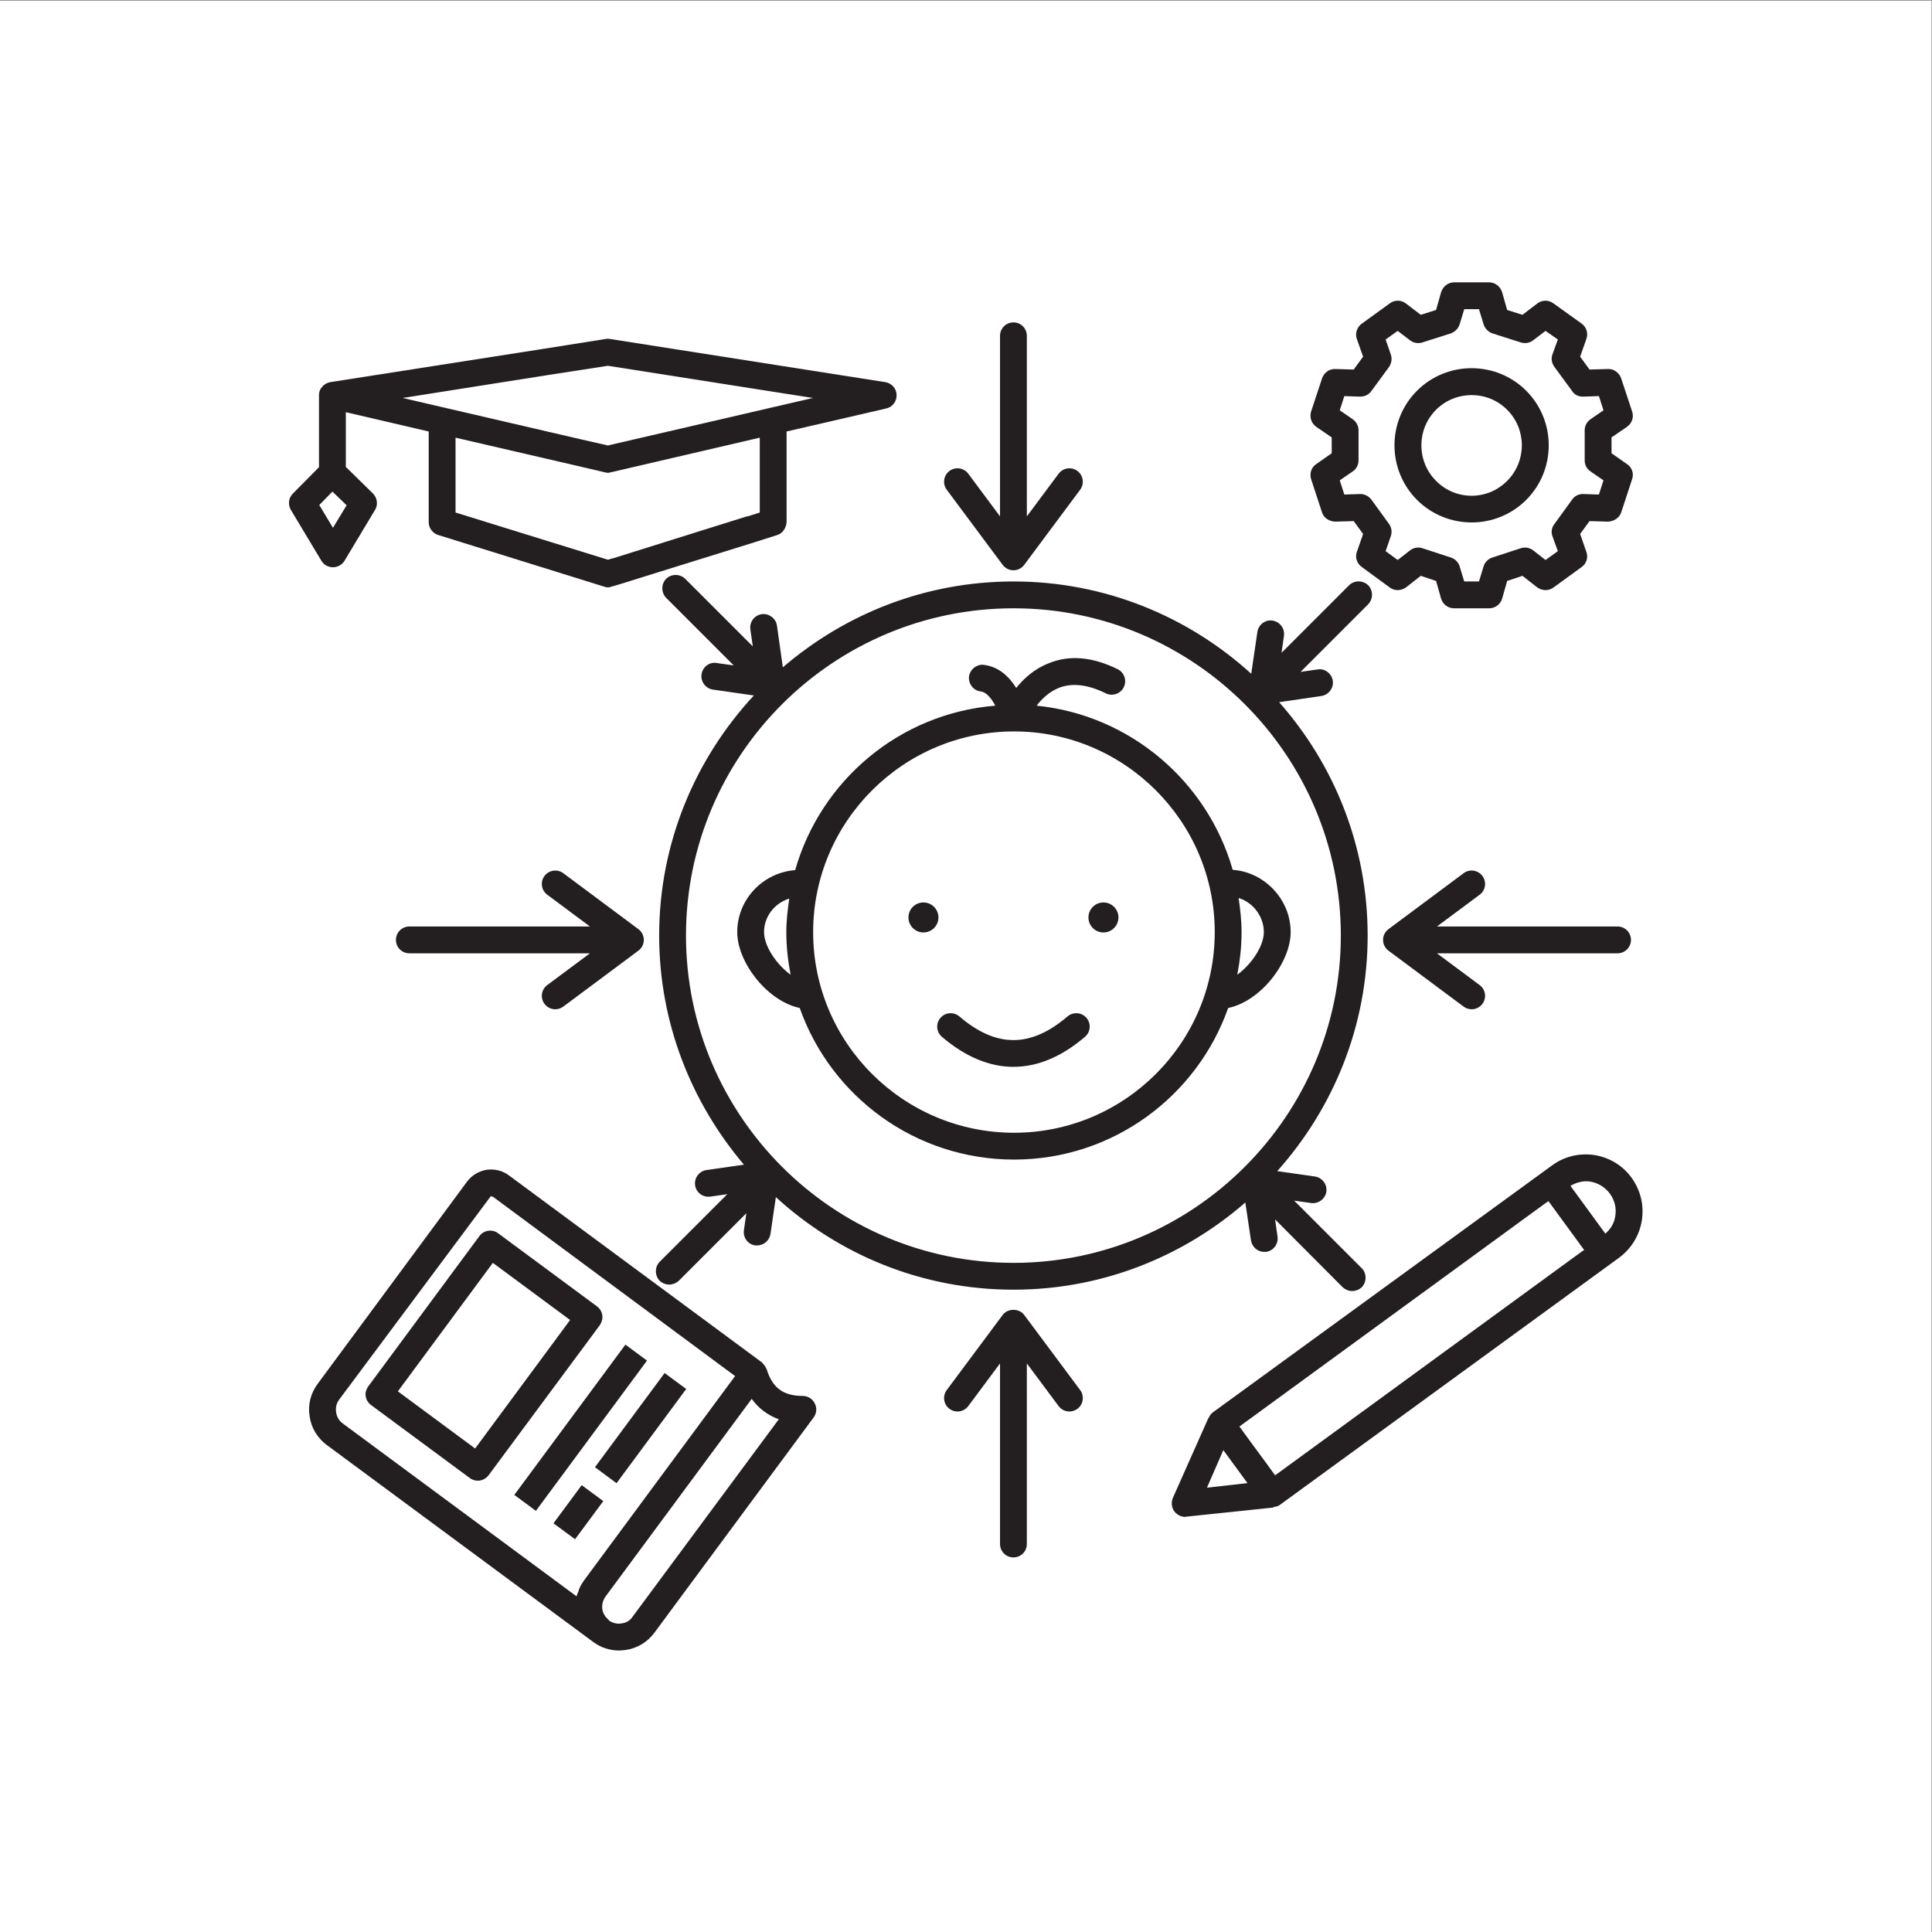 <?xml version="1.0" encoding="UTF-8" standalone="no"?>
<!-- Created with Inkscape (http://www.inkscape.org/) -->

<svg
   version="1.1"
   id="svg2"
   width="2400"
   height="2400"
   viewBox="0 0 2400 2400"
   sodipodidocname="shutterstock_1476186818.svg"
   inkscapeversion="1.3 (1:1.3+202307231459+0e150ed6c4)"
   xmlnsinkscape="http://www.inkscape.org/namespaces/inkscape"
   xmlnssodipodi="http://sodipodi.sourceforge.net/DTD/sodipodi-0.dtd"
   xmlns="http://www.w3.org/2000/svg"
   xmlnssvg="http://www.w3.org/2000/svg">
  <rect x="0" y="0" width="2400" height="2400" fill="#808080" stroke="none"/>
  <defs
     id="defs6" />
  <sodipodinamedview
     id="namedview4"
     pagecolor="#ffffff"
     bordercolor="#000000"
     borderopacity="0.25"
     inkscapeshowpageshadow="2"
     inkscapepageopacity="0.0"
     inkscapepagecheckerboard="0"
     inkscapedeskcolor="#d1d1d1"
     inkscapezoom="0.245"
     inkscapecx="667.892"
     inkscapecy="1011.029"
     inkscapewindow-width="1920"
     inkscapewindow-height="1043"
     inkscapewindow-x="3840"
     inkscapewindow-y="0"
     inkscapewindow-maximized="1"
     inkscapecurrent-layer="g8" />
  <g
     id="g8"
     inkscapegroupmode="layer"
     inkscapelabel="ink_ext_XXXXXX"
     transform="matrix(1.333,0,0,-1.333,0,3333.333)">
    <path
       d="m 1800,700 h -1800 v 1800 h 1800 v -1800"
       style="fill:#ffffff;fill-opacity:1;fill-rule:nonzero;stroke:none;stroke-width:0.072"
       id="path12"
       inkscapelabel="path12" />
    <g
       id="g10"
       transform="matrix(0.1,0,0,0.1,-350,350)">
      <path
         d="m 6597.79,16925 132.5,-127.5 -127.5,-210 -127.5,212.5 z m 2017.5,1087.5 550,85 1910.01,-300 -1910.01,-442.5 -242.5,55 -1670,387.5 z m 1965.01,-1282.5 -110,-35 h -7.5 l -1252.51,-392.5 c -2.5,0 -5,0 -5,0 l -40,-12.5 -1420,440 v 697.5 l 1122.5,-260 267.5,-62.5 c 10,-2.5 20,-5 30,-5 7.5,0 17.5,2.5 27.5,5 l 1387.51,322.5 z m -3977.51,-510 c 42.5,0 85,22.5 107.5,60 l 285,475 c 30,47.5 20,112.5 -20,152.5 l -252.5,247.5 v 510 l 772.5,-180 v -845 c 0,-55 37.5,-105 90,-120 l 1542.5,-480 c 12.5,-5 25,-7.5 37.5,-7.5 12.5,0 22.5,2.5 35,7.5 l 70,20 c 2.5,0 5,2.5 7.5,2.5 l 1252.51,390 c 2.5,2.5 5,2.5 7.5,2.5 l 205,65 c 52.5,15 87.5,72.5 87.5,127.5 v 837.5 l 930,215 c 57.5,12.5 97.5,67.5 95,125 0,60 -45,110 -105,120 l -2567.51,402.5 c -12.5,2.5 -25,2.5 -37.5,0 l -567.5,-90 -2000,-312.5 c -7.5,0 -12.5,-5 -20,-5 -5,-2.5 -10,-5 -15,-7.5 -10,-2.5 -17.5,-10 -27.5,-17.5 -2.5,-2.5 -5,-5 -7.5,-7.5 -22.5,-22.5 -35,-50 -35,-82.5 0,0 0,0 0,-2.5 v -670 l -245,-247.5 c -40,-40 -45,-102.5 -17.5,-150 l 285,-475 c 22.5,-37.5 62.5,-60 107.5,-60"
         style="fill:#231f20;fill-opacity:1;fill-rule:nonzero;stroke:none"
         id="path14" />
      <path
         d="m 13783,12816.6 c 77.3,0 139.9,62.6 139.9,139.8 0,77.2 -62.6,139.8 -139.9,139.8 -77.2,0 -139.7,-62.6 -139.7,-139.8 0,-77.2 62.5,-139.8 139.7,-139.8"
         style="fill:#231f20;fill-opacity:1;fill-rule:nonzero;stroke:none"
         id="path16" />
      <path
         d="m 12105.7,12816.6 c 77.2,0 139.8,62.6 139.8,139.8 0,77.2 -62.6,139.8 -139.8,139.8 -77.2,0 -139.8,-62.6 -139.8,-139.8 0,-77.2 62.6,-139.8 139.8,-139.8"
         style="fill:#231f20;fill-opacity:1;fill-rule:nonzero;stroke:none"
         id="path18" />
      <path
         d="m 12277.5,11844.3 c 218.3,-186.6 442.7,-280 666.8,-280 224.4,0 448.7,93.4 667,280 52.5,45 58.6,123.9 13.7,176.3 -44.7,52.3 -123.6,58.2 -176.3,13.7 -344.2,-294.1 -664.3,-294.6 -1008.5,0 -52.3,44.5 -131.4,38.6 -176.3,-13.7 -44.9,-52.4 -38.8,-131.3 13.6,-176.3"
         style="fill:#231f20;fill-opacity:1;fill-rule:nonzero;stroke:none"
         id="path20" />
      <path
         d="m 14820.3,12820 c 0,-1032.5 -840,-1870 -1870,-1870 -1032.5,0 -1872.5,837.5 -1872.5,1870 0,1030 840,1870 1872.5,1870 1030,0 1870,-840 1870,-1870 z m 222.5,317.5 c 132.5,-40 235,-170 235,-317.5 0,-132.5 -117.5,-302.5 -247.5,-397.5 25,130 40,262.5 40,397.5 0,107.5 -12.5,215 -27.5,317.5 z m -4422.5,-317.5 c 0,147.5 100,270 235,312.5 -15,-102.5 -27.5,-207.5 -27.5,-312.5 0,-135 15,-267.5 40,-397.5 -130,95 -247.5,265 -247.5,397.5 z m 2050,2490 c -65,10 -130,-40 -140,-107.5 -7.5,-67.5 40,-132.5 110,-140 55,-7.5 100,-67.5 135,-132.5 -892.5,-72.5 -1627.5,-697.5 -1865,-1532.5 -300,-22.5 -540,-272.5 -540,-577.5 0,-280 277.5,-642.5 582.5,-707.5 290,-822.5 1075,-1412.5 1997.5,-1412.5 920,0 1705,590 1995,1412.5 307.5,65 582.5,427.5 582.5,707.5 0,305 -245,560 -540,580 -235,822.5 -955,1442.5 -1827.5,1530 47.5,62.5 115,127.5 205,165 125,50 272.5,32.5 440,-50 60,-30 137.5,-5 167.5,57.5 30,62.5 5,137.5 -57.5,167.5 -232.5,115 -450,135 -642.5,55 -135,-52.5 -232.5,-142.5 -302.5,-230 -62.5,100 -157.5,197.5 -300,215"
         style="fill:#231f20;fill-opacity:1;fill-rule:nonzero;stroke:none"
         id="path22" />
      <path
         d="m 15995.3,12787.5 c 0,-1680 -1370,-3050 -3050,-3050 -1682.5,0 -3052.51,1370 -3052.51,3050 0,1682.5 1370.01,3050 3052.51,3050 1680,0 3050,-1367.5 3050,-3050 z m -5200,2500 -55,390 c -10,67.5 -77.5,115 -142.5,105 -67.5,-10 -115,-72.5 -105,-142.5 l 22.5,-157.5 -630.01,630 c -50,47.5 -127.5,47.5 -177.5,0 -47.5,-50 -47.5,-127.5 0,-177.5 l 630.01,-630 -157.5,22.5 c -67.5,12.5 -132.5,-35 -142.5,-105 -10,-67.5 37.5,-132.5 105,-142.5 l 382.5,-55 c -545.01,-587.5 -882.51,-1372.5 -882.51,-2237.5 0,-812.5 300,-1557.5 790.01,-2135 l -350,-50 c -67.5,-10 -115.01,-75 -105.01,-142.5 10,-67.5 72.51,-115 142.51,-105 l 157.5,22.5 -630.01,-630 c -47.5,-47.5 -47.5,-127.5 0,-177.5 25,-22.5 57.5,-35 90,-35 30,0 62.5,12.5 87.5,35 l 630.01,630 -22.5,-157.5 c -10,-67.5 35,-132.5 105,-142.5 h 17.5 c 62.5,0 115,45 125,107.5 l 50,342.5 c 585,-535 1360,-862.5 2215,-862.5 825,0 1580,307.5 2160,812.5 l 52.5,-352.5 c 10,-62.5 62.5,-107.5 122.5,-107.5 h 20 c 67.5,10 115,75 105,142.5 l -22.5,160 630,-632.5 c 25,-22.5 55,-35 87.5,-35 32.5,0 65,12.5 90,35 47.5,50 47.5,130 0,177.5 l -630,630 157.5,-22.5 c 65,-10 132.5,37.5 142.5,105 10,67.5 -37.5,132.5 -107.5,142.5 l -350,50 c 522.5,585 842.5,1352.5 842.5,2195 0,835 -312.5,1595 -825,2175 l 392.5,57.5 c 70,10 117.5,75 107.5,142.5 -10,67.5 -75,117.5 -142.5,105 l -157.5,-22.5 630,630 c 47.5,50 47.5,127.5 0,177.5 -50,47.5 -130,47.5 -177.5,0 l -630,-630 22.5,157.5 c 10,67.5 -37.5,132.5 -105,142.5 -67.5,12.5 -132.5,-37.5 -142.5,-105 l -57.5,-390 c -585,532.5 -1362.5,860 -2215,860 -822.5,0 -1570,-302.5 -2150,-800"
         style="fill:#231f20;fill-opacity:1;fill-rule:nonzero;stroke:none"
         id="path24" />
      <path
         d="m 12844,16242.2 c 23.6,-31.8 60.7,-50.4 100.3,-50.4 39.5,0 76.7,18.6 100.3,50.3 l 521.5,700.3 c 41.3,55.4 29.8,133.8 -25.6,174.9 -54.9,41 -133.3,30.1 -175.1,-25.5 l -296.1,-397.8 v 1682.9 c 0,69.2 -55.9,125 -125,125 -69.1,0 -125,-55.8 -125,-125 v -1682.8 l -295.9,397.6 c -41.5,55.7 -120.1,67 -175,25.6 -55.5,-41.1 -66.9,-119.5 -25.7,-174.8 l 521.3,-700.3"
         style="fill:#231f20;fill-opacity:1;fill-rule:nonzero;stroke:none"
         id="path26" />
      <path
         d="m 18699.2,12747.2 c 0,69.1 -55.9,125 -125,125 h -1683.1 l 398,296.1 c 55.4,41.2 66.8,119.6 25.6,174.8 -41.8,55.8 -120.1,66.8 -175.1,25.7 l -700.4,-521.4 c -31.7,-23.6 -50.3,-60.7 -50.3,-100.2 0,-39.5 18.6,-76.7 50.3,-100.2 l 700.4,-521.4 c 22.5,-16.7 48.6,-24.8 74.7,-24.8 38.1,0 75.7,17.5 100.4,50.4 41.2,55.4 29.8,133.7 -25.6,174.9 l -398,296.1 h 1683.1 c 69.1,0 125,55.9 125,125"
         style="fill:#231f20;fill-opacity:1;fill-rule:nonzero;stroke:none"
         id="path28" />
      <path
         d="m 13044.6,9252.3 c -47.3,63.2 -153.3,63.4 -200.6,-0.1 l -521.3,-700.2 c -41.2,-55.3 -29.8,-133.7 25.7,-174.8 55.1,-41.3 133.5,-30 175,25.6 l 295.9,397.6 v -1683 c 0,-69.1 55.9,-125 125,-125 69.1,0 125,55.9 125,125 v 1683 l 296.1,-397.7 c 24.7,-33 62.3,-50.3 100.4,-50.3 26.1,0 52.2,8.1 74.7,24.8 55.4,41.2 66.9,119.5 25.6,174.9 l -521.5,700.2"
         style="fill:#231f20;fill-opacity:1;fill-rule:nonzero;stroke:none"
         id="path30" />
      <path
         d="m 8574.19,12151.1 c 24.65,-32.9 62.26,-50.3 100.33,-50.3 26.12,0 52.25,8.1 74.73,24.8 l 700.17,521.4 c 31.75,23.5 50.3,60.7 50.3,100.2 0,39.5 -18.55,76.6 -50.3,100.2 l -700.17,521.4 c -55.18,40.9 -133.31,29.6 -175.06,-25.5 -41.27,-55.4 -29.8,-133.8 25.63,-175 l 397.77,-296.1 h -1682.92 c -69.1,0 -125,-55.9 -125,-125 0,-69.1 55.9,-125 125,-125 h 1682.92 l -397.77,-296.1 c -55.43,-41.2 -66.9,-119.5 -25.63,-175"
         style="fill:#231f20;fill-opacity:1;fill-rule:nonzero;stroke:none"
         id="path32" />
      <path
         d="m 18460.3,10010 -325,445 c 55,32.5 120,50 185,40 72.5,-12.5 137.5,-52.5 182.5,-112.5 45,-62.5 62.5,-135 50,-210 -10,-65 -42.5,-120 -92.5,-162.5 z m -220,-167.5 -202.5,-147.5 -2655,-1937.5 -92.5,127.5 -147.5,200 -92.5,127.5 2655,1937.5 202.5,147.5 22.5,15 332.5,-455 z m -3492.5,-2200 152.5,350 225,-307.5 z m 3957.5,2887.5 c -82.5,115 -207.5,190 -347.5,212.5 -140,20 -280,-12.5 -395,-97.5 l -3162.5,-2302.5 c -17.5,-15 -30,-32.5 -37.5,-52.5 h -2.5 l -330,-742.5 c -17.5,-42.5 -12.5,-90 12.5,-125 25,-32.5 62.5,-52.5 102.5,-52.5 5,0 7.5,2.5 12.5,2.5 l 810,85 v 5 c 20,2.5 42.5,5 60,20 l 3160,2302.5 c 115,85 190,207.5 212.5,347.5 22.5,142.5 -12.5,282.5 -95,397.5"
         style="fill:#231f20;fill-opacity:1;fill-rule:nonzero;stroke:none"
         id="path34" />
      <path
         d="m 9395.29,6440 c -22.5,-35 -60,-57.5 -102.5,-62.5 -42.5,-7.5 -82.5,2.5 -117.5,27.5 -5,5 -7.5,10 -12.5,15 -10,10 -22.5,20 -27.5,32.5 -12.5,17.5 -17.5,35 -22.5,57.5 -5,42.5 5,82.5 30,117.5 l 1362.51,1842.5 c 65,-90 150,-152.5 252.5,-190 z m -455,335 c -15,-22.5 -30,-45 -40,-70 -5,-7.5 -7.5,-20 -10,-30 -7.5,-15 -12.5,-27.5 -17.5,-45 l -2177.5,1610 c -35,25 -57.5,62.5 -62.5,105 -7.5,42.5 2.5,82.5 27.5,117.5 l 1412.5,1895 c 2.5,0 2.5,0 5,0 5,0 10,-2.5 17.5,-5 l 2255.01,-1670 z m 2040.01,1722.5 c -180,0 -282.5,75 -335,247.5 0,2.5 -2.5,5 -5,7.5 -5,15 -15,30 -25,40 -5,5 -7.5,7.5 -10,12.5 -2.5,0 -2.5,2.5 -5,5 l -2357.51,1742.5 c -60,45 -135,62.5 -207.5,52.5 -72.5,-12.5 -137.5,-50 -182.5,-110 l -1392.5,-1885 c -65,-87.5 -92.5,-195 -75,-302.5 15,-107.5 72.5,-202.5 160,-267.5 l 2482.5,-1835 c 70,-52.5 155,-80 240,-80 20,0 42.5,2.5 62.5,5 107.5,15 202.5,72.5 267.5,160 l 1485.01,2007.5 c 27.5,37.5 32.5,87.5 10,130 -20,42.5 -65,70 -112.5,70"
         style="fill:#231f20;fill-opacity:1;fill-rule:nonzero;stroke:none"
         id="path36" />
      <path
         d="m 16105.3,17600 -120,82.5 42.5,132.5 147.5,-5 c 42.5,0 80,17.5 105,52.5 l 165,225 c 22.5,35 30,77.5 15,117.5 l -47.5,137.5 112.5,80 115,-87.5 c 32.5,-25 75,-32.5 115,-20 l 267.5,85 c 37.5,15 67.5,45 80,85 l 42.5,140 h 137.5 l 42.5,-140 c 12.5,-40 42.5,-70 80,-85 l 267.5,-85 c 40,-12.5 82.5,-5 115,20 l 115,87.5 115,-80 -50,-137.5 c -15,-40 -7.5,-82.5 17.5,-117.5 l 165,-225 c 22.5,-35 57.5,-52.5 102.5,-52.5 l 147.5,5 42.5,-132.5 -120,-82.5 c -35,-25 -55,-62.5 -55,-105 v -280 c 0,-40 20,-80 55,-102.5 l 120,-82.5 -42.5,-132.5 -147.5,5 c -45,0 -80,-20 -102.5,-52.5 l -165,-227.5 c -25,-32.5 -32.5,-75 -17.5,-115 l 50,-137.5 -115,-82.5 -115,90 c -32.5,25 -75,32.5 -115,20 l -267.5,-87.5 c -37.5,-12.5 -67.5,-42.5 -80,-82.5 l -42.5,-140 h -137.5 l -42.5,140 c -12.5,40 -42.5,70 -80,82.5 l -267.5,87.5 c -40,12.5 -82.5,5 -115,-20 l -115,-90 -112.5,82.5 47.5,137.5 c 15,40 7.5,82.5 -15,115 l -165,227.5 c -25,32.5 -62.5,52.5 -105,52.5 l -147.5,-5 -42.5,132.5 120,82.5 c 35,22.5 55,62.5 55,102.5 v 280 c 0,42.5 -20,80 -55,105 z m -337.5,-417.5 c -47.5,-30 -65,-87.5 -50,-140 l 102.5,-312.5 c 17.5,-52.5 67.5,-82.5 122.5,-85 l 172.5,5 87.5,-120 -57.5,-165 c -20,-52.5 0,-110 45,-142.5 l 262.5,-192.5 c 45,-32.5 105,-30 150,2.5 l 137.5,107.5 142.5,-47.5 47.5,-167.5 c 17.5,-52.5 65,-87.5 120,-87.5 h 327.5 c 55,0 102.5,35 120,87.5 l 47.5,167.5 142.5,47.5 137.5,-107.5 c 45,-32.5 105,-35 150,-2.5 l 265,192.5 c 45,32.5 62.5,90 42.5,142.5 l -57.5,165 87.5,120 175,-5 c 47.5,2.5 102.5,32.5 120,85 l 102.5,312.5 c 17.5,52.5 -2.5,110 -50,140 l -142.5,100 v 147.5 l 142.5,97.5 c 47.5,32.5 67.5,90 50,142.5 l -102.5,310 c -17.5,52.5 -70,90 -120,87.5 l -175,-5 -87.5,120 57.5,162.5 c 20,52.5 2.5,112.5 -42.5,145 l -265,190 c -45,32.5 -105,32.5 -150,-2.5 l -137.5,-105 -142.5,45 -47.5,167.5 c -17.5,52.5 -65,90 -120,90 h -327.5 c -55,0 -102.5,-37.5 -120,-90 l -47.5,-167.5 -142.5,-45 -137.5,105 c -45,35 -105,35 -150,2.5 l -262.5,-190 c -45,-32.5 -65,-92.5 -45,-145 l 57.5,-162.5 -87.5,-120 -172.5,5 c -55,2.5 -105,-35 -122.5,-87.5 l -102.5,-310 c -15,-52.5 2.5,-110 50,-142.5 l 142.5,-97.5 v -147.5 l -142.5,-100"
         style="fill:#231f20;fill-opacity:1;fill-rule:nonzero;stroke:none"
         id="path46" />
      <path
         d="m 7927.79,8007.5 -720,532.5 885,1197.5 720,-532.5 z m 1185,1242.5 c -5,32.5 -22.5,62.5 -50,82.5 l -920,680 c -55,42.5 -135,30 -175,-25 l -1035,-1400 c -20,-27.5 -30,-60 -25,-92.5 5,-32.5 22.5,-62.5 50,-82.5 l 920,-680 c 22.5,-17.5 50,-25 75,-25 37.5,0 75,17.5 100,50 l 1037.5,1400 c 17.5,27.5 27.5,60 22.5,92.5"
         style="fill:#231f20;fill-opacity:1;fill-rule:nonzero;stroke:none"
         id="path38" />
      <path
         d="m 9328.3,8975.5 -1035.4,-1400.4 201.17,-148.6 1035.4,1400.3 -201.17,148.7"
         style="fill:#231f20;fill-opacity:1;fill-rule:nonzero;stroke:none"
         id="path40" />
      <path
         d="m 8657.92,7310.5 201.17,-148.6 262.96,355.4 -201.18,148.7 -262.95,-355.5"
         style="fill:#231f20;fill-opacity:1;fill-rule:nonzero;stroke:none"
         id="path42" />
      <path
         d="m 9693.57,8710.9 -649.18,-877.9 201.18,-148.7 649.18,877.9 -201.18,148.7"
         style="fill:#231f20;fill-opacity:1;fill-rule:nonzero;stroke:none"
         id="path44" />
      <path
         d="m 16882.8,17687.5 c 182.5,182.5 480,182.5 662.5,0 182.5,-182.5 182.5,-480 0,-662.5 -182.5,-185 -480,-185 -662.5,0 -182.5,182.5 -182.5,480 0,662.5 z m 332.5,-1050 c 182.5,0 367.5,70 507.5,210 280,280 280,737.5 0,1017.5 -280,280 -737.5,280 -1017.5,0 -280,-280 -280,-737.5 0,-1017.5 140,-140 325,-210 510,-210"
         style="fill:#231f20;fill-opacity:1;fill-rule:nonzero;stroke:none"
         id="path48" />
    </g>
  </g>
</svg>
